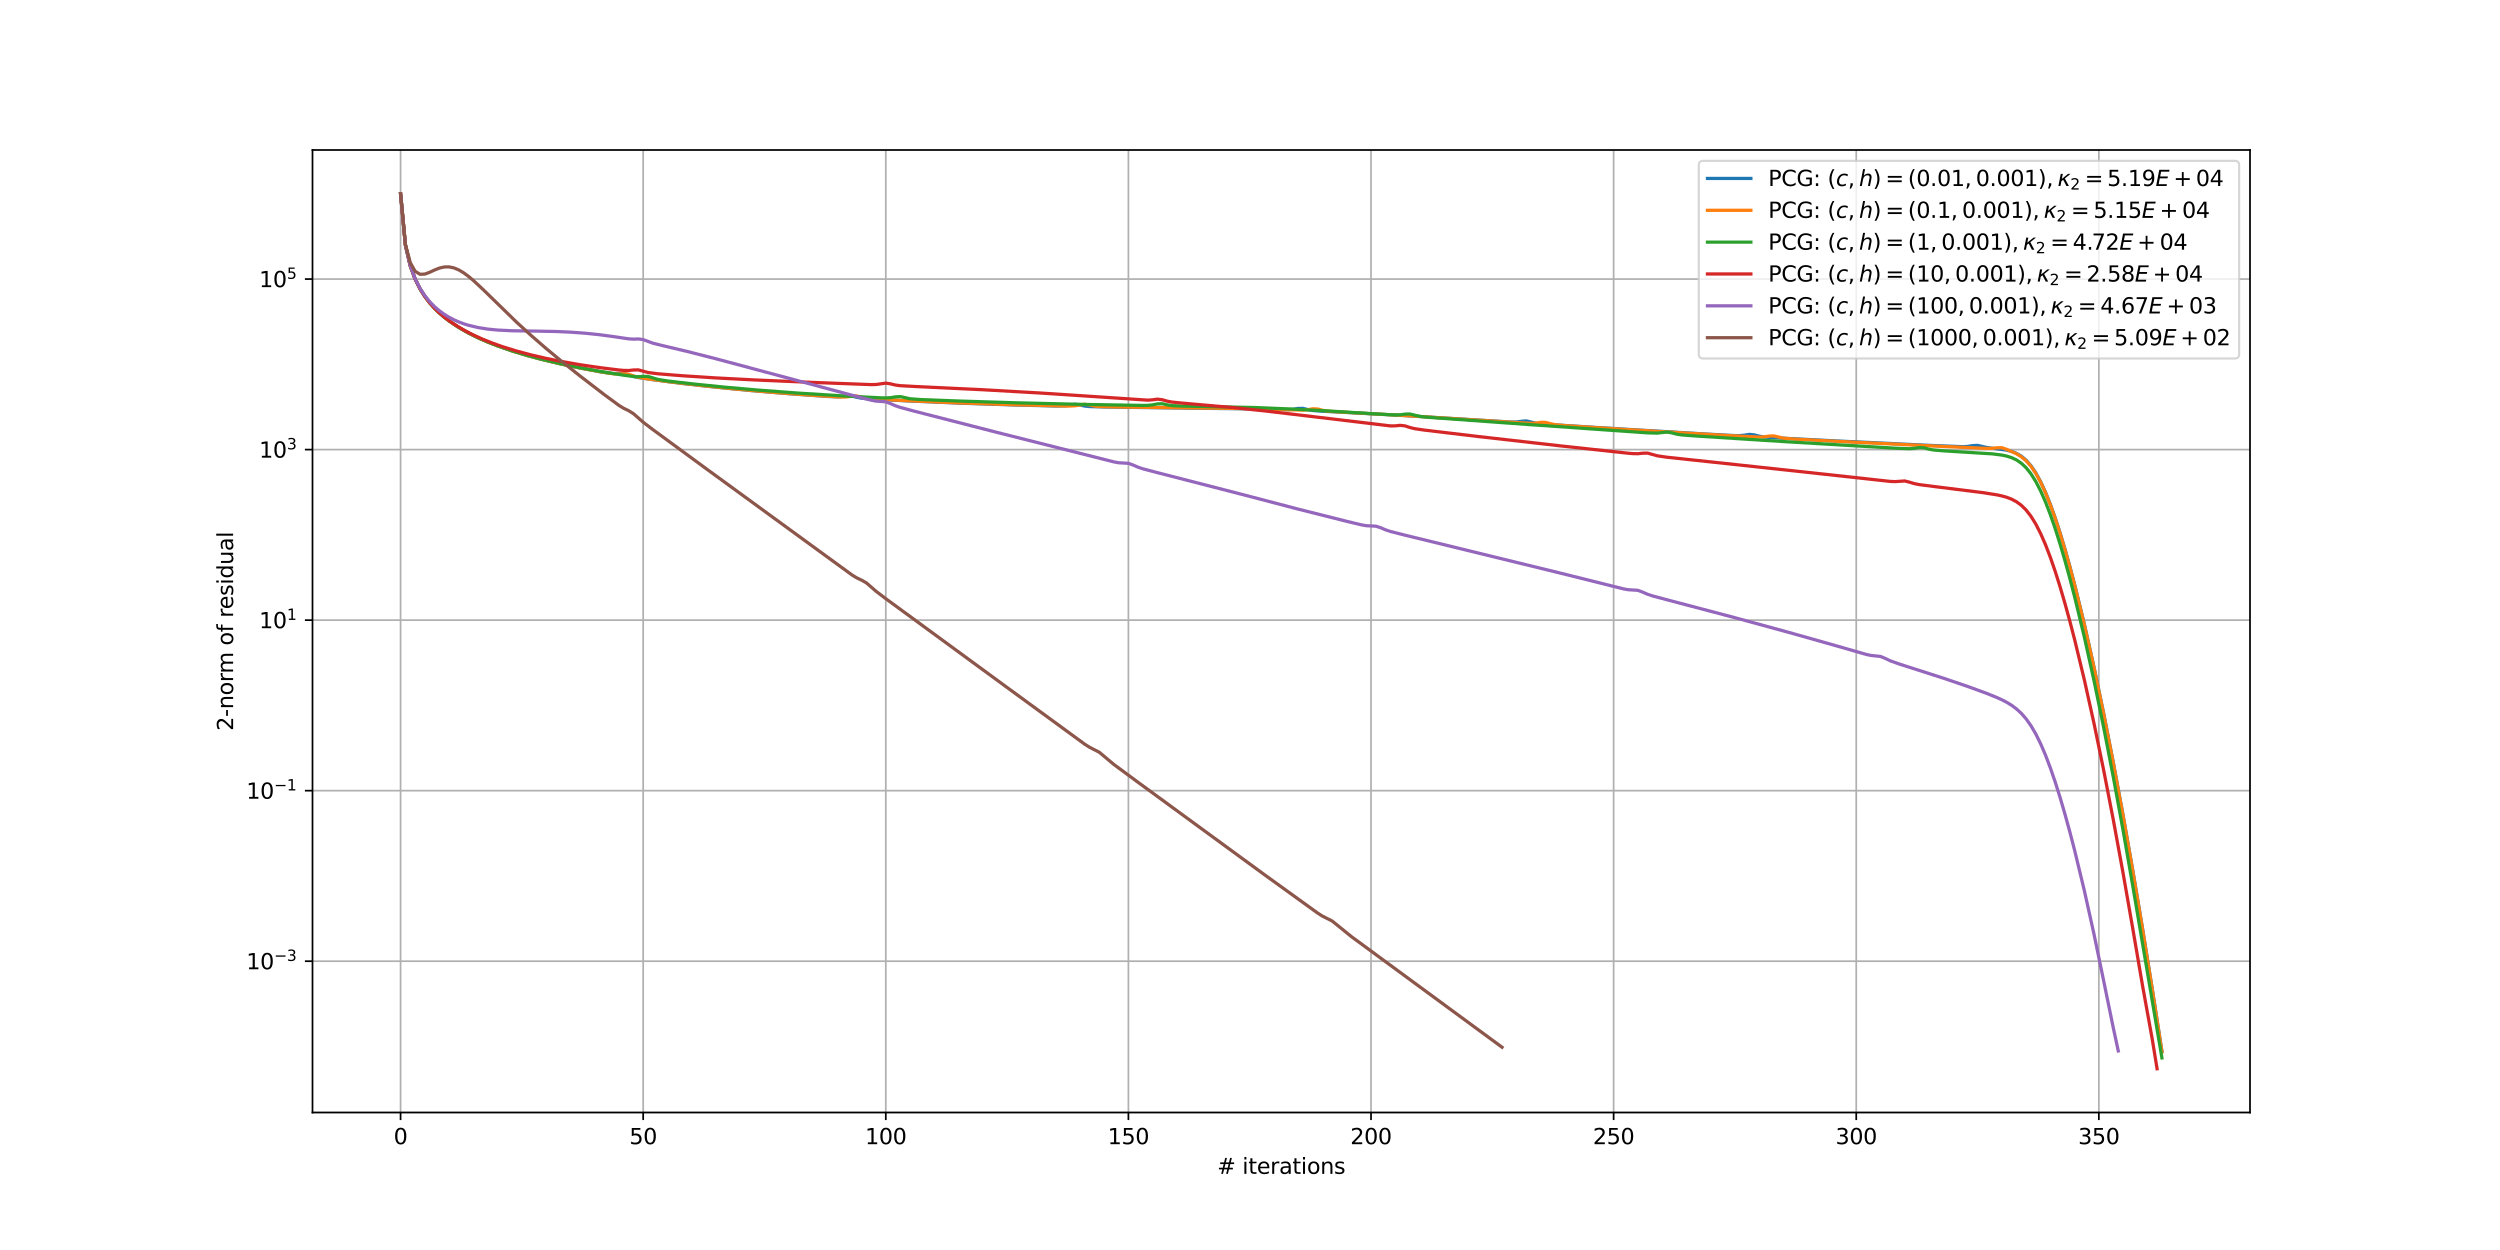 <?xml version="1.0" encoding="utf-8" standalone="no"?>
<!DOCTYPE svg PUBLIC "-//W3C//DTD SVG 1.1//EN"
  "http://www.w3.org/Graphics/SVG/1.1/DTD/svg11.dtd">
<svg xmlns:xlink="http://www.w3.org/1999/xlink" width="1152pt" height="576pt" viewBox="0 0 1152 576" xmlns="http://www.w3.org/2000/svg" version="1.1">
 <defs>
  <style type="text/css">*{stroke-linejoin: round; stroke-linecap: butt}</style>
 </defs>
 <g id="figure_1">
  <g id="patch_1">
   <path d="M 0 576 
L 1152 576 
L 1152 0 
L 0 0 
z
" style="fill: #ffffff"/>
  </g>
  <g id="axes_1">
   <g id="patch_2">
    <path d="M 144 512.64 
L 1036.8 512.64 
L 1036.8 69.12 
L 144 69.12 
z
" style="fill: #ffffff"/>
   </g>
   <g id="matplotlib.axis_1">
    <g id="xtick_1">
     <g id="line2d_1">
      <path d="M 184.582 512.64 
L 184.582 69.12 
" clip-path="url(#p4af32ac25d)" style="fill: none; stroke: #b0b0b0; stroke-width: 0.8; stroke-linecap: square"/>
     </g>
     <g id="line2d_2">
      <defs>
       <path id="m6d273bbdb6" d="M 0 0 
L 0 3.5 
" style="stroke: #000000; stroke-width: 0.8"/>
      </defs>
      <g>
       <use xlink:href="#m6d273bbdb6" x="184.582" y="512.64" style="stroke: #000000; stroke-width: 0.8"/>
      </g>
     </g>
     <g id="text_1">
      <!-- 0 -->
      <g transform="translate(181.401 527.238) scale(0.1 -0.1)">
       <defs>
        <path id="DejaVuSans-30" d="M 2034 4250 
Q 1547 4250 1301 3770 
Q 1056 3291 1056 2328 
Q 1056 1369 1301 889 
Q 1547 409 2034 409 
Q 2525 409 2770 889 
Q 3016 1369 3016 2328 
Q 3016 3291 2770 3770 
Q 2525 4250 2034 4250 
z
M 2034 4750 
Q 2819 4750 3233 4129 
Q 3647 3509 3647 2328 
Q 3647 1150 3233 529 
Q 2819 -91 2034 -91 
Q 1250 -91 836 529 
Q 422 1150 422 2328 
Q 422 3509 836 4129 
Q 1250 4750 2034 4750 
z
" transform="scale(0.016)"/>
       </defs>
       <use xlink:href="#DejaVuSans-30"/>
      </g>
     </g>
    </g>
    <g id="xtick_2">
     <g id="line2d_3">
      <path d="M 296.377 512.64 
L 296.377 69.12 
" clip-path="url(#p4af32ac25d)" style="fill: none; stroke: #b0b0b0; stroke-width: 0.8; stroke-linecap: square"/>
     </g>
     <g id="line2d_4">
      <g>
       <use xlink:href="#m6d273bbdb6" x="296.377" y="512.64" style="stroke: #000000; stroke-width: 0.8"/>
      </g>
     </g>
     <g id="text_2">
      <!-- 50 -->
      <g transform="translate(290.015 527.238) scale(0.1 -0.1)">
       <defs>
        <path id="DejaVuSans-35" d="M 691 4666 
L 3169 4666 
L 3169 4134 
L 1269 4134 
L 1269 2991 
Q 1406 3038 1543 3061 
Q 1681 3084 1819 3084 
Q 2600 3084 3056 2656 
Q 3513 2228 3513 1497 
Q 3513 744 3044 326 
Q 2575 -91 1722 -91 
Q 1428 -91 1123 -41 
Q 819 9 494 109 
L 494 744 
Q 775 591 1075 516 
Q 1375 441 1709 441 
Q 2250 441 2565 725 
Q 2881 1009 2881 1497 
Q 2881 1984 2565 2268 
Q 2250 2553 1709 2553 
Q 1456 2553 1204 2497 
Q 953 2441 691 2322 
L 691 4666 
z
" transform="scale(0.016)"/>
       </defs>
       <use xlink:href="#DejaVuSans-35"/>
       <use xlink:href="#DejaVuSans-30" x="63.623"/>
      </g>
     </g>
    </g>
    <g id="xtick_3">
     <g id="line2d_5">
      <path d="M 408.173 512.64 
L 408.173 69.12 
" clip-path="url(#p4af32ac25d)" style="fill: none; stroke: #b0b0b0; stroke-width: 0.8; stroke-linecap: square"/>
     </g>
     <g id="line2d_6">
      <g>
       <use xlink:href="#m6d273bbdb6" x="408.173" y="512.64" style="stroke: #000000; stroke-width: 0.8"/>
      </g>
     </g>
     <g id="text_3">
      <!-- 100 -->
      <g transform="translate(398.629 527.238) scale(0.1 -0.1)">
       <defs>
        <path id="DejaVuSans-31" d="M 794 531 
L 1825 531 
L 1825 4091 
L 703 3866 
L 703 4441 
L 1819 4666 
L 2450 4666 
L 2450 531 
L 3481 531 
L 3481 0 
L 794 0 
L 794 531 
z
" transform="scale(0.016)"/>
       </defs>
       <use xlink:href="#DejaVuSans-31"/>
       <use xlink:href="#DejaVuSans-30" x="63.623"/>
       <use xlink:href="#DejaVuSans-30" x="127.246"/>
      </g>
     </g>
    </g>
    <g id="xtick_4">
     <g id="line2d_7">
      <path d="M 519.969 512.64 
L 519.969 69.12 
" clip-path="url(#p4af32ac25d)" style="fill: none; stroke: #b0b0b0; stroke-width: 0.8; stroke-linecap: square"/>
     </g>
     <g id="line2d_8">
      <g>
       <use xlink:href="#m6d273bbdb6" x="519.969" y="512.64" style="stroke: #000000; stroke-width: 0.8"/>
      </g>
     </g>
     <g id="text_4">
      <!-- 150 -->
      <g transform="translate(510.425 527.238) scale(0.1 -0.1)">
       <use xlink:href="#DejaVuSans-31"/>
       <use xlink:href="#DejaVuSans-35" x="63.623"/>
       <use xlink:href="#DejaVuSans-30" x="127.246"/>
      </g>
     </g>
    </g>
    <g id="xtick_5">
     <g id="line2d_9">
      <path d="M 631.764 512.64 
L 631.764 69.12 
" clip-path="url(#p4af32ac25d)" style="fill: none; stroke: #b0b0b0; stroke-width: 0.8; stroke-linecap: square"/>
     </g>
     <g id="line2d_10">
      <g>
       <use xlink:href="#m6d273bbdb6" x="631.764" y="512.64" style="stroke: #000000; stroke-width: 0.8"/>
      </g>
     </g>
     <g id="text_5">
      <!-- 200 -->
      <g transform="translate(622.221 527.238) scale(0.1 -0.1)">
       <defs>
        <path id="DejaVuSans-32" d="M 1228 531 
L 3431 531 
L 3431 0 
L 469 0 
L 469 531 
Q 828 903 1448 1529 
Q 2069 2156 2228 2338 
Q 2531 2678 2651 2914 
Q 2772 3150 2772 3378 
Q 2772 3750 2511 3984 
Q 2250 4219 1831 4219 
Q 1534 4219 1204 4116 
Q 875 4013 500 3803 
L 500 4441 
Q 881 4594 1212 4672 
Q 1544 4750 1819 4750 
Q 2544 4750 2975 4387 
Q 3406 4025 3406 3419 
Q 3406 3131 3298 2873 
Q 3191 2616 2906 2266 
Q 2828 2175 2409 1742 
Q 1991 1309 1228 531 
z
" transform="scale(0.016)"/>
       </defs>
       <use xlink:href="#DejaVuSans-32"/>
       <use xlink:href="#DejaVuSans-30" x="63.623"/>
       <use xlink:href="#DejaVuSans-30" x="127.246"/>
      </g>
     </g>
    </g>
    <g id="xtick_6">
     <g id="line2d_11">
      <path d="M 743.56 512.64 
L 743.56 69.12 
" clip-path="url(#p4af32ac25d)" style="fill: none; stroke: #b0b0b0; stroke-width: 0.8; stroke-linecap: square"/>
     </g>
     <g id="line2d_12">
      <g>
       <use xlink:href="#m6d273bbdb6" x="743.56" y="512.64" style="stroke: #000000; stroke-width: 0.8"/>
      </g>
     </g>
     <g id="text_6">
      <!-- 250 -->
      <g transform="translate(734.016 527.238) scale(0.1 -0.1)">
       <use xlink:href="#DejaVuSans-32"/>
       <use xlink:href="#DejaVuSans-35" x="63.623"/>
       <use xlink:href="#DejaVuSans-30" x="127.246"/>
      </g>
     </g>
    </g>
    <g id="xtick_7">
     <g id="line2d_13">
      <path d="M 855.356 512.64 
L 855.356 69.12 
" clip-path="url(#p4af32ac25d)" style="fill: none; stroke: #b0b0b0; stroke-width: 0.8; stroke-linecap: square"/>
     </g>
     <g id="line2d_14">
      <g>
       <use xlink:href="#m6d273bbdb6" x="855.356" y="512.64" style="stroke: #000000; stroke-width: 0.8"/>
      </g>
     </g>
     <g id="text_7">
      <!-- 300 -->
      <g transform="translate(845.812 527.238) scale(0.1 -0.1)">
       <defs>
        <path id="DejaVuSans-33" d="M 2597 2516 
Q 3050 2419 3304 2112 
Q 3559 1806 3559 1356 
Q 3559 666 3084 287 
Q 2609 -91 1734 -91 
Q 1441 -91 1130 -33 
Q 819 25 488 141 
L 488 750 
Q 750 597 1062 519 
Q 1375 441 1716 441 
Q 2309 441 2620 675 
Q 2931 909 2931 1356 
Q 2931 1769 2642 2001 
Q 2353 2234 1838 2234 
L 1294 2234 
L 1294 2753 
L 1863 2753 
Q 2328 2753 2575 2939 
Q 2822 3125 2822 3475 
Q 2822 3834 2567 4026 
Q 2313 4219 1838 4219 
Q 1578 4219 1281 4162 
Q 984 4106 628 3988 
L 628 4550 
Q 988 4650 1302 4700 
Q 1616 4750 1894 4750 
Q 2613 4750 3031 4423 
Q 3450 4097 3450 3541 
Q 3450 3153 3228 2886 
Q 3006 2619 2597 2516 
z
" transform="scale(0.016)"/>
       </defs>
       <use xlink:href="#DejaVuSans-33"/>
       <use xlink:href="#DejaVuSans-30" x="63.623"/>
       <use xlink:href="#DejaVuSans-30" x="127.246"/>
      </g>
     </g>
    </g>
    <g id="xtick_8">
     <g id="line2d_15">
      <path d="M 967.151 512.64 
L 967.151 69.12 
" clip-path="url(#p4af32ac25d)" style="fill: none; stroke: #b0b0b0; stroke-width: 0.8; stroke-linecap: square"/>
     </g>
     <g id="line2d_16">
      <g>
       <use xlink:href="#m6d273bbdb6" x="967.151" y="512.64" style="stroke: #000000; stroke-width: 0.8"/>
      </g>
     </g>
     <g id="text_8">
      <!-- 350 -->
      <g transform="translate(957.608 527.238) scale(0.1 -0.1)">
       <use xlink:href="#DejaVuSans-33"/>
       <use xlink:href="#DejaVuSans-35" x="63.623"/>
       <use xlink:href="#DejaVuSans-30" x="127.246"/>
      </g>
     </g>
    </g>
    <g id="text_9">
     <!-- # iterations -->
     <g transform="translate(560.894 540.917) scale(0.1 -0.1)">
      <defs>
       <path id="DejaVuSans-23" d="M 3272 2816 
L 2363 2816 
L 2100 1772 
L 3016 1772 
L 3272 2816 
z
M 2803 4594 
L 2478 3297 
L 3391 3297 
L 3719 4594 
L 4219 4594 
L 3897 3297 
L 4872 3297 
L 4872 2816 
L 3775 2816 
L 3519 1772 
L 4513 1772 
L 4513 1294 
L 3397 1294 
L 3072 0 
L 2572 0 
L 2894 1294 
L 1978 1294 
L 1656 0 
L 1153 0 
L 1478 1294 
L 494 1294 
L 494 1772 
L 1594 1772 
L 1856 2816 
L 850 2816 
L 850 3297 
L 1978 3297 
L 2297 4594 
L 2803 4594 
z
" transform="scale(0.016)"/>
       <path id="DejaVuSans-20" transform="scale(0.016)"/>
       <path id="DejaVuSans-69" d="M 603 3500 
L 1178 3500 
L 1178 0 
L 603 0 
L 603 3500 
z
M 603 4863 
L 1178 4863 
L 1178 4134 
L 603 4134 
L 603 4863 
z
" transform="scale(0.016)"/>
       <path id="DejaVuSans-74" d="M 1172 4494 
L 1172 3500 
L 2356 3500 
L 2356 3053 
L 1172 3053 
L 1172 1153 
Q 1172 725 1289 603 
Q 1406 481 1766 481 
L 2356 481 
L 2356 0 
L 1766 0 
Q 1100 0 847 248 
Q 594 497 594 1153 
L 594 3053 
L 172 3053 
L 172 3500 
L 594 3500 
L 594 4494 
L 1172 4494 
z
" transform="scale(0.016)"/>
       <path id="DejaVuSans-65" d="M 3597 1894 
L 3597 1613 
L 953 1613 
Q 991 1019 1311 708 
Q 1631 397 2203 397 
Q 2534 397 2845 478 
Q 3156 559 3463 722 
L 3463 178 
Q 3153 47 2828 -22 
Q 2503 -91 2169 -91 
Q 1331 -91 842 396 
Q 353 884 353 1716 
Q 353 2575 817 3079 
Q 1281 3584 2069 3584 
Q 2775 3584 3186 3129 
Q 3597 2675 3597 1894 
z
M 3022 2063 
Q 3016 2534 2758 2815 
Q 2500 3097 2075 3097 
Q 1594 3097 1305 2825 
Q 1016 2553 972 2059 
L 3022 2063 
z
" transform="scale(0.016)"/>
       <path id="DejaVuSans-72" d="M 2631 2963 
Q 2534 3019 2420 3045 
Q 2306 3072 2169 3072 
Q 1681 3072 1420 2755 
Q 1159 2438 1159 1844 
L 1159 0 
L 581 0 
L 581 3500 
L 1159 3500 
L 1159 2956 
Q 1341 3275 1631 3429 
Q 1922 3584 2338 3584 
Q 2397 3584 2469 3576 
Q 2541 3569 2628 3553 
L 2631 2963 
z
" transform="scale(0.016)"/>
       <path id="DejaVuSans-61" d="M 2194 1759 
Q 1497 1759 1228 1600 
Q 959 1441 959 1056 
Q 959 750 1161 570 
Q 1363 391 1709 391 
Q 2188 391 2477 730 
Q 2766 1069 2766 1631 
L 2766 1759 
L 2194 1759 
z
M 3341 1997 
L 3341 0 
L 2766 0 
L 2766 531 
Q 2569 213 2275 61 
Q 1981 -91 1556 -91 
Q 1019 -91 701 211 
Q 384 513 384 1019 
Q 384 1609 779 1909 
Q 1175 2209 1959 2209 
L 2766 2209 
L 2766 2266 
Q 2766 2663 2505 2880 
Q 2244 3097 1772 3097 
Q 1472 3097 1187 3025 
Q 903 2953 641 2809 
L 641 3341 
Q 956 3463 1253 3523 
Q 1550 3584 1831 3584 
Q 2591 3584 2966 3190 
Q 3341 2797 3341 1997 
z
" transform="scale(0.016)"/>
       <path id="DejaVuSans-6f" d="M 1959 3097 
Q 1497 3097 1228 2736 
Q 959 2375 959 1747 
Q 959 1119 1226 758 
Q 1494 397 1959 397 
Q 2419 397 2687 759 
Q 2956 1122 2956 1747 
Q 2956 2369 2687 2733 
Q 2419 3097 1959 3097 
z
M 1959 3584 
Q 2709 3584 3137 3096 
Q 3566 2609 3566 1747 
Q 3566 888 3137 398 
Q 2709 -91 1959 -91 
Q 1206 -91 779 398 
Q 353 888 353 1747 
Q 353 2609 779 3096 
Q 1206 3584 1959 3584 
z
" transform="scale(0.016)"/>
       <path id="DejaVuSans-6e" d="M 3513 2113 
L 3513 0 
L 2938 0 
L 2938 2094 
Q 2938 2591 2744 2837 
Q 2550 3084 2163 3084 
Q 1697 3084 1428 2787 
Q 1159 2491 1159 1978 
L 1159 0 
L 581 0 
L 581 3500 
L 1159 3500 
L 1159 2956 
Q 1366 3272 1645 3428 
Q 1925 3584 2291 3584 
Q 2894 3584 3203 3211 
Q 3513 2838 3513 2113 
z
" transform="scale(0.016)"/>
       <path id="DejaVuSans-73" d="M 2834 3397 
L 2834 2853 
Q 2591 2978 2328 3040 
Q 2066 3103 1784 3103 
Q 1356 3103 1142 2972 
Q 928 2841 928 2578 
Q 928 2378 1081 2264 
Q 1234 2150 1697 2047 
L 1894 2003 
Q 2506 1872 2764 1633 
Q 3022 1394 3022 966 
Q 3022 478 2636 193 
Q 2250 -91 1575 -91 
Q 1294 -91 989 -36 
Q 684 19 347 128 
L 347 722 
Q 666 556 975 473 
Q 1284 391 1588 391 
Q 1994 391 2212 530 
Q 2431 669 2431 922 
Q 2431 1156 2273 1281 
Q 2116 1406 1581 1522 
L 1381 1569 
Q 847 1681 609 1914 
Q 372 2147 372 2553 
Q 372 3047 722 3315 
Q 1072 3584 1716 3584 
Q 2034 3584 2315 3537 
Q 2597 3491 2834 3397 
z
" transform="scale(0.016)"/>
      </defs>
      <use xlink:href="#DejaVuSans-23"/>
      <use xlink:href="#DejaVuSans-20" x="83.789"/>
      <use xlink:href="#DejaVuSans-69" x="115.576"/>
      <use xlink:href="#DejaVuSans-74" x="143.359"/>
      <use xlink:href="#DejaVuSans-65" x="182.568"/>
      <use xlink:href="#DejaVuSans-72" x="244.092"/>
      <use xlink:href="#DejaVuSans-61" x="285.205"/>
      <use xlink:href="#DejaVuSans-74" x="346.484"/>
      <use xlink:href="#DejaVuSans-69" x="385.693"/>
      <use xlink:href="#DejaVuSans-6f" x="413.477"/>
      <use xlink:href="#DejaVuSans-6e" x="474.658"/>
      <use xlink:href="#DejaVuSans-73" x="538.037"/>
     </g>
    </g>
   </g>
   <g id="matplotlib.axis_2">
    <g id="ytick_1">
     <g id="line2d_17">
      <path d="M 144 442.908 
L 1036.8 442.908 
" clip-path="url(#p4af32ac25d)" style="fill: none; stroke: #b0b0b0; stroke-width: 0.8; stroke-linecap: square"/>
     </g>
     <g id="line2d_18">
      <defs>
       <path id="md05f6a8816" d="M 0 0 
L -3.5 0 
" style="stroke: #000000; stroke-width: 0.8"/>
      </defs>
      <g>
       <use xlink:href="#md05f6a8816" x="144" y="442.908" style="stroke: #000000; stroke-width: 0.8"/>
      </g>
     </g>
     <g id="text_10">
      <!-- $\mathdefault{10^{-3}}$ -->
      <g transform="translate(113.5 446.707) scale(0.1 -0.1)">
       <defs>
        <path id="DejaVuSans-2212" d="M 678 2272 
L 4684 2272 
L 4684 1741 
L 678 1741 
L 678 2272 
z
" transform="scale(0.016)"/>
       </defs>
       <use xlink:href="#DejaVuSans-31" transform="translate(0 0.766)"/>
       <use xlink:href="#DejaVuSans-30" transform="translate(63.623 0.766)"/>
       <use xlink:href="#DejaVuSans-2212" transform="translate(128.203 39.047) scale(0.7)"/>
       <use xlink:href="#DejaVuSans-33" transform="translate(186.855 39.047) scale(0.7)"/>
      </g>
     </g>
    </g>
    <g id="ytick_2">
     <g id="line2d_19">
      <path d="M 144 364.329 
L 1036.8 364.329 
" clip-path="url(#p4af32ac25d)" style="fill: none; stroke: #b0b0b0; stroke-width: 0.8; stroke-linecap: square"/>
     </g>
     <g id="line2d_20">
      <g>
       <use xlink:href="#md05f6a8816" x="144" y="364.329" style="stroke: #000000; stroke-width: 0.8"/>
      </g>
     </g>
     <g id="text_11">
      <!-- $\mathdefault{10^{-1}}$ -->
      <g transform="translate(113.5 368.128) scale(0.1 -0.1)">
       <use xlink:href="#DejaVuSans-31" transform="translate(0 0.684)"/>
       <use xlink:href="#DejaVuSans-30" transform="translate(63.623 0.684)"/>
       <use xlink:href="#DejaVuSans-2212" transform="translate(128.203 38.966) scale(0.7)"/>
       <use xlink:href="#DejaVuSans-31" transform="translate(186.855 38.966) scale(0.7)"/>
      </g>
     </g>
    </g>
    <g id="ytick_3">
     <g id="line2d_21">
      <path d="M 144 285.75 
L 1036.8 285.75 
" clip-path="url(#p4af32ac25d)" style="fill: none; stroke: #b0b0b0; stroke-width: 0.8; stroke-linecap: square"/>
     </g>
     <g id="line2d_22">
      <g>
       <use xlink:href="#md05f6a8816" x="144" y="285.75" style="stroke: #000000; stroke-width: 0.8"/>
      </g>
     </g>
     <g id="text_12">
      <!-- $\mathdefault{10^{1}}$ -->
      <g transform="translate(119.4 289.549) scale(0.1 -0.1)">
       <use xlink:href="#DejaVuSans-31" transform="translate(0 0.684)"/>
       <use xlink:href="#DejaVuSans-30" transform="translate(63.623 0.684)"/>
       <use xlink:href="#DejaVuSans-31" transform="translate(128.203 38.966) scale(0.7)"/>
      </g>
     </g>
    </g>
    <g id="ytick_4">
     <g id="line2d_23">
      <path d="M 144 207.171 
L 1036.8 207.171 
" clip-path="url(#p4af32ac25d)" style="fill: none; stroke: #b0b0b0; stroke-width: 0.8; stroke-linecap: square"/>
     </g>
     <g id="line2d_24">
      <g>
       <use xlink:href="#md05f6a8816" x="144" y="207.171" style="stroke: #000000; stroke-width: 0.8"/>
      </g>
     </g>
     <g id="text_13">
      <!-- $\mathdefault{10^{3}}$ -->
      <g transform="translate(119.4 210.97) scale(0.1 -0.1)">
       <use xlink:href="#DejaVuSans-31" transform="translate(0 0.766)"/>
       <use xlink:href="#DejaVuSans-30" transform="translate(63.623 0.766)"/>
       <use xlink:href="#DejaVuSans-33" transform="translate(128.203 39.047) scale(0.7)"/>
      </g>
     </g>
    </g>
    <g id="ytick_5">
     <g id="line2d_25">
      <path d="M 144 128.592 
L 1036.8 128.592 
" clip-path="url(#p4af32ac25d)" style="fill: none; stroke: #b0b0b0; stroke-width: 0.8; stroke-linecap: square"/>
     </g>
     <g id="line2d_26">
      <g>
       <use xlink:href="#md05f6a8816" x="144" y="128.592" style="stroke: #000000; stroke-width: 0.8"/>
      </g>
     </g>
     <g id="text_14">
      <!-- $\mathdefault{10^{5}}$ -->
      <g transform="translate(119.4 132.391) scale(0.1 -0.1)">
       <use xlink:href="#DejaVuSans-31" transform="translate(0 0.684)"/>
       <use xlink:href="#DejaVuSans-30" transform="translate(63.623 0.684)"/>
       <use xlink:href="#DejaVuSans-35" transform="translate(128.203 38.966) scale(0.7)"/>
      </g>
     </g>
    </g>
    <g id="text_15">
     <!-- 2-norm of residual -->
     <g transform="translate(107.42 336.739) rotate(-90) scale(0.1 -0.1)">
      <defs>
       <path id="DejaVuSans-2d" d="M 313 2009 
L 1997 2009 
L 1997 1497 
L 313 1497 
L 313 2009 
z
" transform="scale(0.016)"/>
       <path id="DejaVuSans-6d" d="M 3328 2828 
Q 3544 3216 3844 3400 
Q 4144 3584 4550 3584 
Q 5097 3584 5394 3201 
Q 5691 2819 5691 2113 
L 5691 0 
L 5113 0 
L 5113 2094 
Q 5113 2597 4934 2840 
Q 4756 3084 4391 3084 
Q 3944 3084 3684 2787 
Q 3425 2491 3425 1978 
L 3425 0 
L 2847 0 
L 2847 2094 
Q 2847 2600 2669 2842 
Q 2491 3084 2119 3084 
Q 1678 3084 1418 2786 
Q 1159 2488 1159 1978 
L 1159 0 
L 581 0 
L 581 3500 
L 1159 3500 
L 1159 2956 
Q 1356 3278 1631 3431 
Q 1906 3584 2284 3584 
Q 2666 3584 2933 3390 
Q 3200 3197 3328 2828 
z
" transform="scale(0.016)"/>
       <path id="DejaVuSans-66" d="M 2375 4863 
L 2375 4384 
L 1825 4384 
Q 1516 4384 1395 4259 
Q 1275 4134 1275 3809 
L 1275 3500 
L 2222 3500 
L 2222 3053 
L 1275 3053 
L 1275 0 
L 697 0 
L 697 3053 
L 147 3053 
L 147 3500 
L 697 3500 
L 697 3744 
Q 697 4328 969 4595 
Q 1241 4863 1831 4863 
L 2375 4863 
z
" transform="scale(0.016)"/>
       <path id="DejaVuSans-64" d="M 2906 2969 
L 2906 4863 
L 3481 4863 
L 3481 0 
L 2906 0 
L 2906 525 
Q 2725 213 2448 61 
Q 2172 -91 1784 -91 
Q 1150 -91 751 415 
Q 353 922 353 1747 
Q 353 2572 751 3078 
Q 1150 3584 1784 3584 
Q 2172 3584 2448 3432 
Q 2725 3281 2906 2969 
z
M 947 1747 
Q 947 1113 1208 752 
Q 1469 391 1925 391 
Q 2381 391 2643 752 
Q 2906 1113 2906 1747 
Q 2906 2381 2643 2742 
Q 2381 3103 1925 3103 
Q 1469 3103 1208 2742 
Q 947 2381 947 1747 
z
" transform="scale(0.016)"/>
       <path id="DejaVuSans-75" d="M 544 1381 
L 544 3500 
L 1119 3500 
L 1119 1403 
Q 1119 906 1312 657 
Q 1506 409 1894 409 
Q 2359 409 2629 706 
Q 2900 1003 2900 1516 
L 2900 3500 
L 3475 3500 
L 3475 0 
L 2900 0 
L 2900 538 
Q 2691 219 2414 64 
Q 2138 -91 1772 -91 
Q 1169 -91 856 284 
Q 544 659 544 1381 
z
M 1991 3584 
L 1991 3584 
z
" transform="scale(0.016)"/>
       <path id="DejaVuSans-6c" d="M 603 4863 
L 1178 4863 
L 1178 0 
L 603 0 
L 603 4863 
z
" transform="scale(0.016)"/>
      </defs>
      <use xlink:href="#DejaVuSans-32"/>
      <use xlink:href="#DejaVuSans-2d" x="63.623"/>
      <use xlink:href="#DejaVuSans-6e" x="99.707"/>
      <use xlink:href="#DejaVuSans-6f" x="163.086"/>
      <use xlink:href="#DejaVuSans-72" x="224.268"/>
      <use xlink:href="#DejaVuSans-6d" x="263.631"/>
      <use xlink:href="#DejaVuSans-20" x="361.043"/>
      <use xlink:href="#DejaVuSans-6f" x="392.83"/>
      <use xlink:href="#DejaVuSans-66" x="454.012"/>
      <use xlink:href="#DejaVuSans-20" x="489.217"/>
      <use xlink:href="#DejaVuSans-72" x="521.004"/>
      <use xlink:href="#DejaVuSans-65" x="559.867"/>
      <use xlink:href="#DejaVuSans-73" x="621.391"/>
      <use xlink:href="#DejaVuSans-69" x="673.49"/>
      <use xlink:href="#DejaVuSans-64" x="701.273"/>
      <use xlink:href="#DejaVuSans-75" x="764.75"/>
      <use xlink:href="#DejaVuSans-61" x="828.129"/>
      <use xlink:href="#DejaVuSans-6c" x="889.408"/>
     </g>
    </g>
   </g>
   <g id="line2d_27">
    <path d="M 184.582 89.302 
L 186.818 112.957 
L 189.054 122.505 
L 191.29 128.59 
L 193.525 133.066 
L 195.761 136.608 
L 197.997 139.539 
L 200.233 142.039 
L 202.469 144.218 
L 204.705 146.15 
L 206.941 147.884 
L 211.413 150.897 
L 215.885 153.454 
L 220.356 155.673 
L 224.828 157.634 
L 229.3 159.389 
L 236.008 161.716 
L 242.716 163.754 
L 249.423 165.566 
L 258.367 167.701 
L 267.311 169.581 
L 276.254 171.25 
L 280.726 171.957 
L 282.962 172.147 
L 287.434 172.048 
L 291.906 173.463 
L 294.142 173.952 
L 300.849 174.958 
L 314.265 176.673 
L 329.916 178.414 
L 345.568 179.924 
L 363.455 181.414 
L 381.342 182.682 
L 385.814 182.856 
L 388.05 182.712 
L 390.286 182.352 
L 392.522 182.456 
L 394.758 183.066 
L 396.994 183.486 
L 401.465 183.857 
L 419.353 184.786 
L 441.712 185.741 
L 466.307 186.572 
L 486.43 187.089 
L 490.902 187.001 
L 495.374 186.294 
L 497.61 186.618 
L 499.846 187.11 
L 502.081 187.344 
L 508.789 187.539 
L 537.856 187.936 
L 580.338 188.459 
L 593.754 188.775 
L 595.99 188.596 
L 598.226 188.19 
L 600.462 188.188 
L 602.698 188.752 
L 604.933 189.158 
L 609.405 189.487 
L 642.944 191.246 
L 678.719 193.422 
L 696.606 194.486 
L 698.842 194.443 
L 701.078 194.138 
L 703.314 193.958 
L 707.785 195.012 
L 712.257 195.493 
L 734.616 196.918 
L 783.806 199.88 
L 799.458 200.724 
L 801.694 200.732 
L 803.93 200.517 
L 806.166 200.162 
L 808.402 200.406 
L 810.637 201.002 
L 812.873 201.362 
L 817.345 201.694 
L 846.412 203.199 
L 891.13 205.318 
L 904.546 205.832 
L 906.782 205.71 
L 909.018 205.334 
L 911.253 205.229 
L 915.725 206.253 
L 924.669 207.4 
L 926.905 207.988 
L 929.141 208.878 
L 931.377 210.191 
L 933.613 212.057 
L 935.849 214.593 
L 938.084 217.88 
L 940.32 221.951 
L 942.556 226.794 
L 944.792 232.369 
L 947.028 238.617 
L 949.264 245.482 
L 951.5 252.911 
L 953.736 260.862 
L 955.972 269.299 
L 960.444 287.521 
L 964.915 307.398 
L 969.387 328.797 
L 973.859 351.616 
L 978.331 375.77 
L 982.803 401.188 
L 987.275 427.81 
L 991.746 455.585 
L 996.218 484.465 
L 996.218 484.465 
" clip-path="url(#p4af32ac25d)" style="fill: none; stroke: #1f77b4; stroke-width: 1.5; stroke-linecap: square"/>
   </g>
   <g id="line2d_28">
    <path d="M 184.582 89.302 
L 186.818 112.957 
L 189.054 122.505 
L 191.29 128.59 
L 193.525 133.066 
L 195.761 136.608 
L 197.997 139.539 
L 200.233 142.039 
L 202.469 144.218 
L 204.705 146.149 
L 206.941 147.883 
L 211.413 150.896 
L 215.885 153.452 
L 220.356 155.671 
L 224.828 157.631 
L 229.3 159.385 
L 236.008 161.711 
L 242.716 163.749 
L 249.423 165.559 
L 258.367 167.692 
L 267.311 169.569 
L 276.254 171.239 
L 280.726 171.98 
L 282.962 172.266 
L 285.198 172.355 
L 287.434 172.195 
L 289.67 172.434 
L 291.906 173.226 
L 294.142 173.856 
L 298.613 174.62 
L 309.793 176.1 
L 323.208 177.666 
L 338.86 179.263 
L 356.747 180.833 
L 374.634 182.176 
L 385.814 182.892 
L 388.05 182.964 
L 390.286 182.877 
L 392.522 182.53 
L 394.758 182.453 
L 399.229 183.499 
L 403.701 183.905 
L 419.353 184.706 
L 441.712 185.652 
L 466.307 186.476 
L 490.902 187.089 
L 493.138 187.093 
L 495.374 186.98 
L 499.846 186.279 
L 502.081 186.639 
L 504.317 187.115 
L 506.553 187.333 
L 513.261 187.515 
L 542.328 187.889 
L 575.867 188.28 
L 593.754 188.829 
L 600.462 188.966 
L 602.698 188.764 
L 604.933 188.367 
L 607.169 188.478 
L 609.405 189.062 
L 611.641 189.443 
L 616.113 189.769 
L 649.652 191.635 
L 692.134 194.307 
L 705.55 195.067 
L 707.785 194.955 
L 710.021 194.604 
L 712.257 194.63 
L 714.493 195.237 
L 716.729 195.699 
L 721.201 196.122 
L 750.268 197.965 
L 794.986 200.628 
L 810.637 201.413 
L 812.873 201.31 
L 815.109 200.952 
L 817.345 200.87 
L 821.817 201.902 
L 826.289 202.299 
L 848.648 203.468 
L 895.602 205.727 
L 915.725 206.625 
L 917.961 206.591 
L 920.197 206.339 
L 922.433 206.303 
L 924.669 207.068 
L 929.141 209.073 
L 931.377 210.427 
L 933.613 212.305 
L 935.849 214.845 
L 938.084 218.133 
L 940.32 222.205 
L 942.556 227.049 
L 944.792 232.624 
L 947.028 238.872 
L 949.264 245.737 
L 951.5 253.166 
L 953.736 261.117 
L 955.972 269.554 
L 960.444 287.776 
L 964.915 307.653 
L 969.387 329.052 
L 973.859 351.871 
L 978.331 376.025 
L 982.803 401.443 
L 987.275 428.065 
L 991.746 455.84 
L 996.218 484.721 
L 996.218 484.721 
" clip-path="url(#p4af32ac25d)" style="fill: none; stroke: #ff7f0e; stroke-width: 1.5; stroke-linecap: square"/>
   </g>
   <g id="line2d_29">
    <path d="M 184.582 89.302 
L 186.818 112.957 
L 189.054 122.505 
L 191.29 128.59 
L 193.525 133.065 
L 195.761 136.606 
L 197.997 139.536 
L 200.233 142.035 
L 202.469 144.213 
L 204.705 146.143 
L 206.941 147.875 
L 211.413 150.884 
L 215.885 153.436 
L 220.356 155.651 
L 224.828 157.605 
L 229.3 159.353 
L 236.008 161.668 
L 242.716 163.693 
L 249.423 165.489 
L 258.367 167.6 
L 267.311 169.452 
L 276.254 171.096 
L 287.434 172.905 
L 291.906 173.49 
L 294.142 173.6 
L 296.377 173.434 
L 298.613 173.458 
L 303.085 174.811 
L 307.557 175.546 
L 318.737 176.857 
L 334.388 178.447 
L 350.039 179.813 
L 367.927 181.147 
L 388.05 182.405 
L 405.937 183.32 
L 408.173 183.362 
L 410.409 183.247 
L 412.645 182.873 
L 414.881 182.756 
L 419.353 183.745 
L 423.824 184.096 
L 441.712 184.786 
L 468.543 185.616 
L 499.846 186.359 
L 526.676 186.825 
L 528.912 186.781 
L 531.148 186.559 
L 533.384 186.105 
L 535.62 186.05 
L 537.856 186.559 
L 540.092 186.909 
L 544.564 187.108 
L 578.102 187.781 
L 593.754 188.415 
L 611.641 189.346 
L 636.236 190.867 
L 642.944 191.227 
L 645.18 191.155 
L 647.416 190.827 
L 649.652 190.765 
L 654.124 191.861 
L 658.595 192.333 
L 705.55 195.709 
L 759.211 199.462 
L 763.683 199.576 
L 768.155 199.059 
L 770.391 199.468 
L 772.627 200.061 
L 774.863 200.402 
L 781.571 200.918 
L 824.053 203.611 
L 873.243 206.517 
L 879.951 206.773 
L 882.187 206.603 
L 884.423 206.235 
L 886.658 206.371 
L 888.894 206.978 
L 891.13 207.38 
L 895.602 207.745 
L 917.961 209.135 
L 922.433 209.694 
L 924.669 210.166 
L 926.905 210.869 
L 929.141 211.91 
L 931.377 213.415 
L 933.613 215.512 
L 935.849 218.306 
L 938.084 221.864 
L 940.32 226.204 
L 942.556 231.304 
L 944.792 237.115 
L 947.028 243.579 
L 949.264 250.641 
L 951.5 258.253 
L 953.736 266.373 
L 955.972 274.97 
L 960.444 293.488 
L 964.915 313.637 
L 969.387 335.291 
L 973.859 358.349 
L 978.331 382.73 
L 982.803 408.36 
L 996.218 487.491 
L 996.218 487.491 
" clip-path="url(#p4af32ac25d)" style="fill: none; stroke: #2ca02c; stroke-width: 1.5; stroke-linecap: square"/>
   </g>
   <g id="line2d_30">
    <path d="M 184.582 89.302 
L 186.818 112.955 
L 189.054 122.501 
L 191.29 128.581 
L 193.525 133.051 
L 195.761 136.584 
L 197.997 139.505 
L 200.233 141.993 
L 202.469 144.157 
L 204.705 146.072 
L 206.941 147.788 
L 209.177 149.34 
L 213.649 152.057 
L 218.121 154.376 
L 222.592 156.39 
L 227.064 158.163 
L 231.536 159.742 
L 238.244 161.813 
L 244.951 163.596 
L 251.659 165.146 
L 258.367 166.502 
L 267.311 168.062 
L 276.254 169.384 
L 285.198 170.491 
L 287.434 170.687 
L 289.67 170.728 
L 291.906 170.494 
L 294.142 170.442 
L 298.613 171.648 
L 303.085 172.229 
L 314.265 173.132 
L 329.916 174.149 
L 347.803 175.079 
L 374.634 176.222 
L 401.465 177.228 
L 403.701 177.176 
L 408.173 176.546 
L 410.409 176.888 
L 412.645 177.433 
L 414.881 177.725 
L 421.589 178.09 
L 452.891 179.592 
L 479.722 181.122 
L 506.553 182.894 
L 528.912 184.394 
L 531.148 184.228 
L 533.384 183.921 
L 535.62 184.21 
L 537.856 184.86 
L 540.092 185.278 
L 544.564 185.733 
L 569.159 187.9 
L 584.81 189.587 
L 607.169 192.246 
L 640.708 196.255 
L 642.944 196.235 
L 645.18 196.001 
L 647.416 196.244 
L 649.652 196.984 
L 651.888 197.536 
L 656.359 198.191 
L 680.954 201.124 
L 718.965 205.45 
L 750.268 208.849 
L 752.504 209.03 
L 754.74 209.066 
L 756.976 208.835 
L 759.211 208.793 
L 763.683 210.041 
L 768.155 210.695 
L 794.986 213.565 
L 853.12 219.867 
L 871.007 221.834 
L 873.243 221.927 
L 877.715 221.628 
L 879.951 222.192 
L 882.187 222.874 
L 884.423 223.31 
L 891.13 224.176 
L 913.489 226.977 
L 920.197 228.033 
L 922.433 228.517 
L 924.669 229.144 
L 926.905 229.996 
L 929.141 231.175 
L 931.377 232.802 
L 933.613 234.999 
L 935.849 237.871 
L 938.084 241.484 
L 940.32 245.861 
L 942.556 250.982 
L 944.792 256.806 
L 947.028 263.277 
L 949.264 270.343 
L 951.5 277.957 
L 953.736 286.079 
L 955.972 294.677 
L 960.444 313.196 
L 964.915 333.347 
L 969.387 355.001 
L 973.859 378.06 
L 978.331 402.44 
L 982.803 428.036 
L 987.275 454.157 
L 991.746 478.81 
L 993.982 492.48 
L 993.982 492.48 
" clip-path="url(#p4af32ac25d)" style="fill: none; stroke: #d62728; stroke-width: 1.5; stroke-linecap: square"/>
   </g>
   <g id="line2d_31">
    <path d="M 184.582 89.3 
L 186.818 112.942 
L 189.054 122.451 
L 191.29 128.471 
L 193.525 132.848 
L 195.761 136.254 
L 197.997 139.008 
L 200.233 141.287 
L 202.469 143.2 
L 204.705 144.819 
L 206.941 146.194 
L 209.177 147.362 
L 211.413 148.351 
L 213.649 149.187 
L 215.885 149.887 
L 220.356 150.95 
L 224.828 151.652 
L 229.3 152.089 
L 236.008 152.415 
L 247.187 152.58 
L 256.131 152.753 
L 262.839 153.048 
L 269.547 153.536 
L 276.254 154.235 
L 282.962 155.142 
L 289.67 156.137 
L 291.906 156.279 
L 294.142 156.186 
L 296.377 156.486 
L 300.849 158.152 
L 305.321 159.259 
L 316.501 161.908 
L 329.916 165.329 
L 352.275 171.308 
L 396.994 183.301 
L 401.465 184.419 
L 403.701 184.833 
L 408.173 185.144 
L 410.409 186.007 
L 412.645 186.991 
L 414.881 187.739 
L 421.589 189.544 
L 459.599 199.296 
L 513.261 212.834 
L 515.497 213.242 
L 519.969 213.504 
L 522.205 214.31 
L 524.441 215.292 
L 526.676 216.037 
L 533.384 217.809 
L 571.395 227.584 
L 598.226 234.61 
L 620.585 240.234 
L 627.293 241.835 
L 629.528 242.243 
L 634 242.461 
L 636.236 243.181 
L 638.472 244.158 
L 640.708 244.901 
L 647.416 246.606 
L 718.965 264.079 
L 748.032 271.337 
L 750.268 271.738 
L 754.74 272.019 
L 756.976 272.861 
L 759.211 273.841 
L 761.447 274.584 
L 768.155 276.383 
L 799.458 284.639 
L 824.053 291.344 
L 846.412 297.662 
L 859.827 301.523 
L 862.063 302.021 
L 866.535 302.482 
L 868.771 303.409 
L 871.007 304.492 
L 875.479 306.081 
L 895.602 312.534 
L 906.782 316.348 
L 915.725 319.611 
L 920.197 321.427 
L 922.433 322.449 
L 924.669 323.607 
L 926.905 324.97 
L 929.141 326.624 
L 931.377 328.675 
L 933.613 331.231 
L 935.849 334.386 
L 938.084 338.207 
L 940.32 342.727 
L 942.556 347.942 
L 944.792 353.823 
L 947.028 360.331 
L 949.264 367.42 
L 951.5 375.049 
L 953.736 383.183 
L 955.972 391.79 
L 960.444 410.324 
L 964.915 430.482 
L 969.387 452.059 
L 973.859 473.898 
L 976.095 484.268 
L 976.095 484.268 
" clip-path="url(#p4af32ac25d)" style="fill: none; stroke: #9467bd; stroke-width: 1.5; stroke-linecap: square"/>
   </g>
   <g id="line2d_32">
    <path d="M 184.582 89.28 
L 186.818 112.66 
L 189.054 121.036 
L 191.29 124.999 
L 193.525 126.382 
L 195.761 126.301 
L 197.997 125.464 
L 200.233 124.426 
L 202.469 123.538 
L 204.705 123.02 
L 206.941 122.981 
L 209.177 123.445 
L 211.413 124.379 
L 213.649 125.71 
L 215.885 127.355 
L 218.121 129.231 
L 222.592 133.401 
L 238.244 148.654 
L 244.951 154.771 
L 251.659 160.588 
L 258.367 166.155 
L 267.311 173.284 
L 278.49 181.875 
L 285.198 186.8 
L 287.434 188.169 
L 289.67 189.232 
L 291.906 190.635 
L 296.377 194.557 
L 300.849 197.969 
L 325.444 216.005 
L 392.522 264.889 
L 394.758 266.262 
L 396.994 267.32 
L 399.229 268.6 
L 403.701 272.475 
L 408.173 275.878 
L 464.071 316.797 
L 499.846 342.93 
L 502.081 344.341 
L 506.553 346.642 
L 513.261 352.264 
L 524.441 360.507 
L 582.574 403.001 
L 607.169 420.742 
L 609.405 422.165 
L 613.877 424.417 
L 622.821 431.667 
L 692.134 482.564 
L 692.134 482.564 
" clip-path="url(#p4af32ac25d)" style="fill: none; stroke: #8c564b; stroke-width: 1.5; stroke-linecap: square"/>
   </g>
   <g id="patch_3">
    <path d="M 144 512.64 
L 144 69.12 
" style="fill: none; stroke: #000000; stroke-width: 0.8; stroke-linejoin: miter; stroke-linecap: square"/>
   </g>
   <g id="patch_4">
    <path d="M 1036.8 512.64 
L 1036.8 69.12 
" style="fill: none; stroke: #000000; stroke-width: 0.8; stroke-linejoin: miter; stroke-linecap: square"/>
   </g>
   <g id="patch_5">
    <path d="M 144 512.64 
L 1036.8 512.64 
" style="fill: none; stroke: #000000; stroke-width: 0.8; stroke-linejoin: miter; stroke-linecap: square"/>
   </g>
   <g id="patch_6">
    <path d="M 144 69.12 
L 1036.8 69.12 
" style="fill: none; stroke: #000000; stroke-width: 0.8; stroke-linejoin: miter; stroke-linecap: square"/>
   </g>
   <g id="legend_1">
    <g id="patch_7">
     <path d="M 784.8 165.189 
L 1029.8 165.189 
Q 1031.8 165.189 1031.8 163.189 
L 1031.8 76.12 
Q 1031.8 74.12 1029.8 74.12 
L 784.8 74.12 
Q 782.8 74.12 782.8 76.12 
L 782.8 163.189 
Q 782.8 165.189 784.8 165.189 
z
" style="fill: #ffffff; opacity: 0.8; stroke: #cccccc; stroke-linejoin: miter"/>
    </g>
    <g id="line2d_33">
     <path d="M 786.8 82.218 
L 796.8 82.218 
L 806.8 82.218 
" style="fill: none; stroke: #1f77b4; stroke-width: 1.5; stroke-linecap: square"/>
    </g>
    <g id="text_16">
     <!-- PCG: $(c,h)=(0.01, 0.001), \kappa_2=5.19E+04$ -->
     <g transform="translate(814.8 85.718) scale(0.1 -0.1)">
      <defs>
       <path id="DejaVuSans-50" d="M 1259 4147 
L 1259 2394 
L 2053 2394 
Q 2494 2394 2734 2622 
Q 2975 2850 2975 3272 
Q 2975 3691 2734 3919 
Q 2494 4147 2053 4147 
L 1259 4147 
z
M 628 4666 
L 2053 4666 
Q 2838 4666 3239 4311 
Q 3641 3956 3641 3272 
Q 3641 2581 3239 2228 
Q 2838 1875 2053 1875 
L 1259 1875 
L 1259 0 
L 628 0 
L 628 4666 
z
" transform="scale(0.016)"/>
       <path id="DejaVuSans-43" d="M 4122 4306 
L 4122 3641 
Q 3803 3938 3442 4084 
Q 3081 4231 2675 4231 
Q 1875 4231 1450 3742 
Q 1025 3253 1025 2328 
Q 1025 1406 1450 917 
Q 1875 428 2675 428 
Q 3081 428 3442 575 
Q 3803 722 4122 1019 
L 4122 359 
Q 3791 134 3420 21 
Q 3050 -91 2638 -91 
Q 1578 -91 968 557 
Q 359 1206 359 2328 
Q 359 3453 968 4101 
Q 1578 4750 2638 4750 
Q 3056 4750 3426 4639 
Q 3797 4528 4122 4306 
z
" transform="scale(0.016)"/>
       <path id="DejaVuSans-47" d="M 3809 666 
L 3809 1919 
L 2778 1919 
L 2778 2438 
L 4434 2438 
L 4434 434 
Q 4069 175 3628 42 
Q 3188 -91 2688 -91 
Q 1594 -91 976 548 
Q 359 1188 359 2328 
Q 359 3472 976 4111 
Q 1594 4750 2688 4750 
Q 3144 4750 3555 4637 
Q 3966 4525 4313 4306 
L 4313 3634 
Q 3963 3931 3569 4081 
Q 3175 4231 2741 4231 
Q 1884 4231 1454 3753 
Q 1025 3275 1025 2328 
Q 1025 1384 1454 906 
Q 1884 428 2741 428 
Q 3075 428 3337 486 
Q 3600 544 3809 666 
z
" transform="scale(0.016)"/>
       <path id="DejaVuSans-3a" d="M 750 794 
L 1409 794 
L 1409 0 
L 750 0 
L 750 794 
z
M 750 3309 
L 1409 3309 
L 1409 2516 
L 750 2516 
L 750 3309 
z
" transform="scale(0.016)"/>
       <path id="DejaVuSans-28" d="M 1984 4856 
Q 1566 4138 1362 3434 
Q 1159 2731 1159 2009 
Q 1159 1288 1364 580 
Q 1569 -128 1984 -844 
L 1484 -844 
Q 1016 -109 783 600 
Q 550 1309 550 2009 
Q 550 2706 781 3412 
Q 1013 4119 1484 4856 
L 1984 4856 
z
" transform="scale(0.016)"/>
       <path id="DejaVuSans-Oblique-63" d="M 3431 3366 
L 3316 2797 
Q 3109 2947 2876 3022 
Q 2644 3097 2394 3097 
Q 2119 3097 1870 3000 
Q 1622 2903 1453 2725 
Q 1184 2453 1037 2087 
Q 891 1722 891 1331 
Q 891 859 1127 628 
Q 1363 397 1844 397 
Q 2081 397 2348 469 
Q 2616 541 2906 684 
L 2797 116 
Q 2547 13 2283 -39 
Q 2019 -91 1741 -91 
Q 1044 -91 669 257 
Q 294 606 294 1253 
Q 294 1797 489 2255 
Q 684 2713 1069 3078 
Q 1331 3328 1684 3456 
Q 2038 3584 2456 3584 
Q 2700 3584 2940 3529 
Q 3181 3475 3431 3366 
z
" transform="scale(0.016)"/>
       <path id="DejaVuSans-2c" d="M 750 794 
L 1409 794 
L 1409 256 
L 897 -744 
L 494 -744 
L 750 256 
L 750 794 
z
" transform="scale(0.016)"/>
       <path id="DejaVuSans-Oblique-68" d="M 3566 2113 
L 3156 0 
L 2578 0 
L 2988 2091 
Q 3016 2238 3031 2350 
Q 3047 2463 3047 2528 
Q 3047 2791 2881 2937 
Q 2716 3084 2419 3084 
Q 1956 3084 1617 2771 
Q 1278 2459 1178 1941 
L 800 0 
L 225 0 
L 1172 4863 
L 1747 4863 
L 1375 2950 
Q 1594 3244 1934 3414 
Q 2275 3584 2650 3584 
Q 3113 3584 3367 3334 
Q 3622 3084 3622 2631 
Q 3622 2519 3608 2391 
Q 3594 2263 3566 2113 
z
" transform="scale(0.016)"/>
       <path id="DejaVuSans-29" d="M 513 4856 
L 1013 4856 
Q 1481 4119 1714 3412 
Q 1947 2706 1947 2009 
Q 1947 1309 1714 600 
Q 1481 -109 1013 -844 
L 513 -844 
Q 928 -128 1133 580 
Q 1338 1288 1338 2009 
Q 1338 2731 1133 3434 
Q 928 4138 513 4856 
z
" transform="scale(0.016)"/>
       <path id="DejaVuSans-3d" d="M 678 2906 
L 4684 2906 
L 4684 2381 
L 678 2381 
L 678 2906 
z
M 678 1631 
L 4684 1631 
L 4684 1100 
L 678 1100 
L 678 1631 
z
" transform="scale(0.016)"/>
       <path id="DejaVuSans-2e" d="M 684 794 
L 1344 794 
L 1344 0 
L 684 0 
L 684 794 
z
" transform="scale(0.016)"/>
       <path id="DejaVuSans-Oblique-3ba" d="M 938 3500 
L 1531 3500 
L 1247 2047 
L 3041 3500 
L 3741 3500 
L 2106 2181 
L 3275 0 
L 2572 0 
L 1628 1806 
L 1122 1403 
L 850 0 
L 256 0 
L 938 3500 
z
" transform="scale(0.016)"/>
       <path id="DejaVuSans-39" d="M 703 97 
L 703 672 
Q 941 559 1184 500 
Q 1428 441 1663 441 
Q 2288 441 2617 861 
Q 2947 1281 2994 2138 
Q 2813 1869 2534 1725 
Q 2256 1581 1919 1581 
Q 1219 1581 811 2004 
Q 403 2428 403 3163 
Q 403 3881 828 4315 
Q 1253 4750 1959 4750 
Q 2769 4750 3195 4129 
Q 3622 3509 3622 2328 
Q 3622 1225 3098 567 
Q 2575 -91 1691 -91 
Q 1453 -91 1209 -44 
Q 966 3 703 97 
z
M 1959 2075 
Q 2384 2075 2632 2365 
Q 2881 2656 2881 3163 
Q 2881 3666 2632 3958 
Q 2384 4250 1959 4250 
Q 1534 4250 1286 3958 
Q 1038 3666 1038 3163 
Q 1038 2656 1286 2365 
Q 1534 2075 1959 2075 
z
" transform="scale(0.016)"/>
       <path id="DejaVuSans-Oblique-45" d="M 1081 4666 
L 4031 4666 
L 3928 4134 
L 1606 4134 
L 1338 2753 
L 3566 2753 
L 3463 2222 
L 1234 2222 
L 909 531 
L 3284 531 
L 3181 0 
L 172 0 
L 1081 4666 
z
" transform="scale(0.016)"/>
       <path id="DejaVuSans-2b" d="M 2944 4013 
L 2944 2272 
L 4684 2272 
L 4684 1741 
L 2944 1741 
L 2944 0 
L 2419 0 
L 2419 1741 
L 678 1741 
L 678 2272 
L 2419 2272 
L 2419 4013 
L 2944 4013 
z
" transform="scale(0.016)"/>
       <path id="DejaVuSans-34" d="M 2419 4116 
L 825 1625 
L 2419 1625 
L 2419 4116 
z
M 2253 4666 
L 3047 4666 
L 3047 1625 
L 3713 1625 
L 3713 1100 
L 3047 1100 
L 3047 0 
L 2419 0 
L 2419 1100 
L 313 1100 
L 313 1709 
L 2253 4666 
z
" transform="scale(0.016)"/>
      </defs>
      <use xlink:href="#DejaVuSans-50" transform="translate(0 0.016)"/>
      <use xlink:href="#DejaVuSans-43" transform="translate(60.303 0.016)"/>
      <use xlink:href="#DejaVuSans-47" transform="translate(130.127 0.016)"/>
      <use xlink:href="#DejaVuSans-3a" transform="translate(207.617 0.016)"/>
      <use xlink:href="#DejaVuSans-20" transform="translate(241.309 0.016)"/>
      <use xlink:href="#DejaVuSans-28" transform="translate(273.096 0.016)"/>
      <use xlink:href="#DejaVuSans-Oblique-63" transform="translate(312.109 0.016)"/>
      <use xlink:href="#DejaVuSans-2c" transform="translate(367.09 0.016)"/>
      <use xlink:href="#DejaVuSans-Oblique-68" transform="translate(418.359 0.016)"/>
      <use xlink:href="#DejaVuSans-29" transform="translate(481.738 0.016)"/>
      <use xlink:href="#DejaVuSans-3d" transform="translate(540.234 0.016)"/>
      <use xlink:href="#DejaVuSans-28" transform="translate(643.506 0.016)"/>
      <use xlink:href="#DejaVuSans-30" transform="translate(682.52 0.016)"/>
      <use xlink:href="#DejaVuSans-2e" transform="translate(746.143 0.016)"/>
      <use xlink:href="#DejaVuSans-30" transform="translate(777.93 0.016)"/>
      <use xlink:href="#DejaVuSans-31" transform="translate(841.553 0.016)"/>
      <use xlink:href="#DejaVuSans-2c" transform="translate(905.176 0.016)"/>
      <use xlink:href="#DejaVuSans-30" transform="translate(956.445 0.016)"/>
      <use xlink:href="#DejaVuSans-2e" transform="translate(1020.068 0.016)"/>
      <use xlink:href="#DejaVuSans-30" transform="translate(1051.855 0.016)"/>
      <use xlink:href="#DejaVuSans-30" transform="translate(1115.479 0.016)"/>
      <use xlink:href="#DejaVuSans-31" transform="translate(1179.102 0.016)"/>
      <use xlink:href="#DejaVuSans-29" transform="translate(1242.725 0.016)"/>
      <use xlink:href="#DejaVuSans-2c" transform="translate(1281.738 0.016)"/>
      <use xlink:href="#DejaVuSans-Oblique-3ba" transform="translate(1333.008 0.016)"/>
      <use xlink:href="#DejaVuSans-32" transform="translate(1391.943 -16.391) scale(0.7)"/>
      <use xlink:href="#DejaVuSans-3d" transform="translate(1458.696 0.016)"/>
      <use xlink:href="#DejaVuSans-35" transform="translate(1561.968 0.016)"/>
      <use xlink:href="#DejaVuSans-2e" transform="translate(1625.591 0.016)"/>
      <use xlink:href="#DejaVuSans-31" transform="translate(1657.378 0.016)"/>
      <use xlink:href="#DejaVuSans-39" transform="translate(1721.001 0.016)"/>
      <use xlink:href="#DejaVuSans-Oblique-45" transform="translate(1784.624 0.016)"/>
      <use xlink:href="#DejaVuSans-2b" transform="translate(1867.29 0.016)"/>
      <use xlink:href="#DejaVuSans-30" transform="translate(1970.562 0.016)"/>
      <use xlink:href="#DejaVuSans-34" transform="translate(2034.185 0.016)"/>
     </g>
    </g>
    <g id="line2d_34">
     <path d="M 786.8 96.897 
L 796.8 96.897 
L 806.8 96.897 
" style="fill: none; stroke: #ff7f0e; stroke-width: 1.5; stroke-linecap: square"/>
    </g>
    <g id="text_17">
     <!-- PCG: $(c,h)=(0.1, 0.001), \kappa_2=5.15E+04$ -->
     <g transform="translate(814.8 100.397) scale(0.1 -0.1)">
      <use xlink:href="#DejaVuSans-50" transform="translate(0 0.016)"/>
      <use xlink:href="#DejaVuSans-43" transform="translate(60.303 0.016)"/>
      <use xlink:href="#DejaVuSans-47" transform="translate(130.127 0.016)"/>
      <use xlink:href="#DejaVuSans-3a" transform="translate(207.617 0.016)"/>
      <use xlink:href="#DejaVuSans-20" transform="translate(241.309 0.016)"/>
      <use xlink:href="#DejaVuSans-28" transform="translate(273.096 0.016)"/>
      <use xlink:href="#DejaVuSans-Oblique-63" transform="translate(312.109 0.016)"/>
      <use xlink:href="#DejaVuSans-2c" transform="translate(367.09 0.016)"/>
      <use xlink:href="#DejaVuSans-Oblique-68" transform="translate(418.359 0.016)"/>
      <use xlink:href="#DejaVuSans-29" transform="translate(481.738 0.016)"/>
      <use xlink:href="#DejaVuSans-3d" transform="translate(540.234 0.016)"/>
      <use xlink:href="#DejaVuSans-28" transform="translate(643.506 0.016)"/>
      <use xlink:href="#DejaVuSans-30" transform="translate(682.52 0.016)"/>
      <use xlink:href="#DejaVuSans-2e" transform="translate(746.143 0.016)"/>
      <use xlink:href="#DejaVuSans-31" transform="translate(777.93 0.016)"/>
      <use xlink:href="#DejaVuSans-2c" transform="translate(841.553 0.016)"/>
      <use xlink:href="#DejaVuSans-30" transform="translate(892.822 0.016)"/>
      <use xlink:href="#DejaVuSans-2e" transform="translate(956.445 0.016)"/>
      <use xlink:href="#DejaVuSans-30" transform="translate(988.232 0.016)"/>
      <use xlink:href="#DejaVuSans-30" transform="translate(1051.855 0.016)"/>
      <use xlink:href="#DejaVuSans-31" transform="translate(1115.479 0.016)"/>
      <use xlink:href="#DejaVuSans-29" transform="translate(1179.102 0.016)"/>
      <use xlink:href="#DejaVuSans-2c" transform="translate(1218.115 0.016)"/>
      <use xlink:href="#DejaVuSans-Oblique-3ba" transform="translate(1269.385 0.016)"/>
      <use xlink:href="#DejaVuSans-32" transform="translate(1328.32 -16.391) scale(0.7)"/>
      <use xlink:href="#DejaVuSans-3d" transform="translate(1395.073 0.016)"/>
      <use xlink:href="#DejaVuSans-35" transform="translate(1498.345 0.016)"/>
      <use xlink:href="#DejaVuSans-2e" transform="translate(1561.968 0.016)"/>
      <use xlink:href="#DejaVuSans-31" transform="translate(1593.755 0.016)"/>
      <use xlink:href="#DejaVuSans-35" transform="translate(1657.378 0.016)"/>
      <use xlink:href="#DejaVuSans-Oblique-45" transform="translate(1721.001 0.016)"/>
      <use xlink:href="#DejaVuSans-2b" transform="translate(1803.667 0.016)"/>
      <use xlink:href="#DejaVuSans-30" transform="translate(1906.938 0.016)"/>
      <use xlink:href="#DejaVuSans-34" transform="translate(1970.562 0.016)"/>
     </g>
    </g>
    <g id="line2d_35">
     <path d="M 786.8 111.575 
L 796.8 111.575 
L 806.8 111.575 
" style="fill: none; stroke: #2ca02c; stroke-width: 1.5; stroke-linecap: square"/>
    </g>
    <g id="text_18">
     <!-- PCG: $(c,h)=(1, 0.001), \kappa_2=4.72E+04$ -->
     <g transform="translate(814.8 115.075) scale(0.1 -0.1)">
      <defs>
       <path id="DejaVuSans-37" d="M 525 4666 
L 3525 4666 
L 3525 4397 
L 1831 0 
L 1172 0 
L 2766 4134 
L 525 4134 
L 525 4666 
z
" transform="scale(0.016)"/>
      </defs>
      <use xlink:href="#DejaVuSans-50" transform="translate(0 0.016)"/>
      <use xlink:href="#DejaVuSans-43" transform="translate(60.303 0.016)"/>
      <use xlink:href="#DejaVuSans-47" transform="translate(130.127 0.016)"/>
      <use xlink:href="#DejaVuSans-3a" transform="translate(207.617 0.016)"/>
      <use xlink:href="#DejaVuSans-20" transform="translate(241.309 0.016)"/>
      <use xlink:href="#DejaVuSans-28" transform="translate(273.096 0.016)"/>
      <use xlink:href="#DejaVuSans-Oblique-63" transform="translate(312.109 0.016)"/>
      <use xlink:href="#DejaVuSans-2c" transform="translate(367.09 0.016)"/>
      <use xlink:href="#DejaVuSans-Oblique-68" transform="translate(418.359 0.016)"/>
      <use xlink:href="#DejaVuSans-29" transform="translate(481.738 0.016)"/>
      <use xlink:href="#DejaVuSans-3d" transform="translate(540.234 0.016)"/>
      <use xlink:href="#DejaVuSans-28" transform="translate(643.506 0.016)"/>
      <use xlink:href="#DejaVuSans-31" transform="translate(682.52 0.016)"/>
      <use xlink:href="#DejaVuSans-2c" transform="translate(746.143 0.016)"/>
      <use xlink:href="#DejaVuSans-30" transform="translate(797.412 0.016)"/>
      <use xlink:href="#DejaVuSans-2e" transform="translate(861.035 0.016)"/>
      <use xlink:href="#DejaVuSans-30" transform="translate(892.822 0.016)"/>
      <use xlink:href="#DejaVuSans-30" transform="translate(956.445 0.016)"/>
      <use xlink:href="#DejaVuSans-31" transform="translate(1020.068 0.016)"/>
      <use xlink:href="#DejaVuSans-29" transform="translate(1083.691 0.016)"/>
      <use xlink:href="#DejaVuSans-2c" transform="translate(1122.705 0.016)"/>
      <use xlink:href="#DejaVuSans-Oblique-3ba" transform="translate(1173.975 0.016)"/>
      <use xlink:href="#DejaVuSans-32" transform="translate(1232.91 -16.391) scale(0.7)"/>
      <use xlink:href="#DejaVuSans-3d" transform="translate(1299.663 0.016)"/>
      <use xlink:href="#DejaVuSans-34" transform="translate(1402.935 0.016)"/>
      <use xlink:href="#DejaVuSans-2e" transform="translate(1466.558 0.016)"/>
      <use xlink:href="#DejaVuSans-37" transform="translate(1490.595 0.016)"/>
      <use xlink:href="#DejaVuSans-32" transform="translate(1554.218 0.016)"/>
      <use xlink:href="#DejaVuSans-Oblique-45" transform="translate(1617.841 0.016)"/>
      <use xlink:href="#DejaVuSans-2b" transform="translate(1700.507 0.016)"/>
      <use xlink:href="#DejaVuSans-30" transform="translate(1803.778 0.016)"/>
      <use xlink:href="#DejaVuSans-34" transform="translate(1867.401 0.016)"/>
     </g>
    </g>
    <g id="line2d_36">
     <path d="M 786.8 126.253 
L 796.8 126.253 
L 806.8 126.253 
" style="fill: none; stroke: #d62728; stroke-width: 1.5; stroke-linecap: square"/>
    </g>
    <g id="text_19">
     <!-- PCG: $(c,h)=(10, 0.001), \kappa_2=2.58E+04$ -->
     <g transform="translate(814.8 129.753) scale(0.1 -0.1)">
      <defs>
       <path id="DejaVuSans-38" d="M 2034 2216 
Q 1584 2216 1326 1975 
Q 1069 1734 1069 1313 
Q 1069 891 1326 650 
Q 1584 409 2034 409 
Q 2484 409 2743 651 
Q 3003 894 3003 1313 
Q 3003 1734 2745 1975 
Q 2488 2216 2034 2216 
z
M 1403 2484 
Q 997 2584 770 2862 
Q 544 3141 544 3541 
Q 544 4100 942 4425 
Q 1341 4750 2034 4750 
Q 2731 4750 3128 4425 
Q 3525 4100 3525 3541 
Q 3525 3141 3298 2862 
Q 3072 2584 2669 2484 
Q 3125 2378 3379 2068 
Q 3634 1759 3634 1313 
Q 3634 634 3220 271 
Q 2806 -91 2034 -91 
Q 1263 -91 848 271 
Q 434 634 434 1313 
Q 434 1759 690 2068 
Q 947 2378 1403 2484 
z
M 1172 3481 
Q 1172 3119 1398 2916 
Q 1625 2713 2034 2713 
Q 2441 2713 2670 2916 
Q 2900 3119 2900 3481 
Q 2900 3844 2670 4047 
Q 2441 4250 2034 4250 
Q 1625 4250 1398 4047 
Q 1172 3844 1172 3481 
z
" transform="scale(0.016)"/>
      </defs>
      <use xlink:href="#DejaVuSans-50" transform="translate(0 0.016)"/>
      <use xlink:href="#DejaVuSans-43" transform="translate(60.303 0.016)"/>
      <use xlink:href="#DejaVuSans-47" transform="translate(130.127 0.016)"/>
      <use xlink:href="#DejaVuSans-3a" transform="translate(207.617 0.016)"/>
      <use xlink:href="#DejaVuSans-20" transform="translate(241.309 0.016)"/>
      <use xlink:href="#DejaVuSans-28" transform="translate(273.096 0.016)"/>
      <use xlink:href="#DejaVuSans-Oblique-63" transform="translate(312.109 0.016)"/>
      <use xlink:href="#DejaVuSans-2c" transform="translate(367.09 0.016)"/>
      <use xlink:href="#DejaVuSans-Oblique-68" transform="translate(418.359 0.016)"/>
      <use xlink:href="#DejaVuSans-29" transform="translate(481.738 0.016)"/>
      <use xlink:href="#DejaVuSans-3d" transform="translate(540.234 0.016)"/>
      <use xlink:href="#DejaVuSans-28" transform="translate(643.506 0.016)"/>
      <use xlink:href="#DejaVuSans-31" transform="translate(682.52 0.016)"/>
      <use xlink:href="#DejaVuSans-30" transform="translate(746.143 0.016)"/>
      <use xlink:href="#DejaVuSans-2c" transform="translate(809.766 0.016)"/>
      <use xlink:href="#DejaVuSans-30" transform="translate(861.035 0.016)"/>
      <use xlink:href="#DejaVuSans-2e" transform="translate(924.658 0.016)"/>
      <use xlink:href="#DejaVuSans-30" transform="translate(956.445 0.016)"/>
      <use xlink:href="#DejaVuSans-30" transform="translate(1020.068 0.016)"/>
      <use xlink:href="#DejaVuSans-31" transform="translate(1083.691 0.016)"/>
      <use xlink:href="#DejaVuSans-29" transform="translate(1147.314 0.016)"/>
      <use xlink:href="#DejaVuSans-2c" transform="translate(1186.328 0.016)"/>
      <use xlink:href="#DejaVuSans-Oblique-3ba" transform="translate(1237.598 0.016)"/>
      <use xlink:href="#DejaVuSans-32" transform="translate(1296.533 -16.391) scale(0.7)"/>
      <use xlink:href="#DejaVuSans-3d" transform="translate(1363.286 0.016)"/>
      <use xlink:href="#DejaVuSans-32" transform="translate(1466.558 0.016)"/>
      <use xlink:href="#DejaVuSans-2e" transform="translate(1530.181 0.016)"/>
      <use xlink:href="#DejaVuSans-35" transform="translate(1561.968 0.016)"/>
      <use xlink:href="#DejaVuSans-38" transform="translate(1625.591 0.016)"/>
      <use xlink:href="#DejaVuSans-Oblique-45" transform="translate(1689.214 0.016)"/>
      <use xlink:href="#DejaVuSans-2b" transform="translate(1771.88 0.016)"/>
      <use xlink:href="#DejaVuSans-30" transform="translate(1875.151 0.016)"/>
      <use xlink:href="#DejaVuSans-34" transform="translate(1938.774 0.016)"/>
     </g>
    </g>
    <g id="line2d_37">
     <path d="M 786.8 140.931 
L 796.8 140.931 
L 806.8 140.931 
" style="fill: none; stroke: #9467bd; stroke-width: 1.5; stroke-linecap: square"/>
    </g>
    <g id="text_20">
     <!-- PCG: $(c,h)=(100, 0.001), \kappa_2=4.67E+03$ -->
     <g transform="translate(814.8 144.431) scale(0.1 -0.1)">
      <defs>
       <path id="DejaVuSans-36" d="M 2113 2584 
Q 1688 2584 1439 2293 
Q 1191 2003 1191 1497 
Q 1191 994 1439 701 
Q 1688 409 2113 409 
Q 2538 409 2786 701 
Q 3034 994 3034 1497 
Q 3034 2003 2786 2293 
Q 2538 2584 2113 2584 
z
M 3366 4563 
L 3366 3988 
Q 3128 4100 2886 4159 
Q 2644 4219 2406 4219 
Q 1781 4219 1451 3797 
Q 1122 3375 1075 2522 
Q 1259 2794 1537 2939 
Q 1816 3084 2150 3084 
Q 2853 3084 3261 2657 
Q 3669 2231 3669 1497 
Q 3669 778 3244 343 
Q 2819 -91 2113 -91 
Q 1303 -91 875 529 
Q 447 1150 447 2328 
Q 447 3434 972 4092 
Q 1497 4750 2381 4750 
Q 2619 4750 2861 4703 
Q 3103 4656 3366 4563 
z
" transform="scale(0.016)"/>
      </defs>
      <use xlink:href="#DejaVuSans-50" transform="translate(0 0.016)"/>
      <use xlink:href="#DejaVuSans-43" transform="translate(60.303 0.016)"/>
      <use xlink:href="#DejaVuSans-47" transform="translate(130.127 0.016)"/>
      <use xlink:href="#DejaVuSans-3a" transform="translate(207.617 0.016)"/>
      <use xlink:href="#DejaVuSans-20" transform="translate(241.309 0.016)"/>
      <use xlink:href="#DejaVuSans-28" transform="translate(273.096 0.016)"/>
      <use xlink:href="#DejaVuSans-Oblique-63" transform="translate(312.109 0.016)"/>
      <use xlink:href="#DejaVuSans-2c" transform="translate(367.09 0.016)"/>
      <use xlink:href="#DejaVuSans-Oblique-68" transform="translate(418.359 0.016)"/>
      <use xlink:href="#DejaVuSans-29" transform="translate(481.738 0.016)"/>
      <use xlink:href="#DejaVuSans-3d" transform="translate(540.234 0.016)"/>
      <use xlink:href="#DejaVuSans-28" transform="translate(643.506 0.016)"/>
      <use xlink:href="#DejaVuSans-31" transform="translate(682.52 0.016)"/>
      <use xlink:href="#DejaVuSans-30" transform="translate(746.143 0.016)"/>
      <use xlink:href="#DejaVuSans-30" transform="translate(809.766 0.016)"/>
      <use xlink:href="#DejaVuSans-2c" transform="translate(873.389 0.016)"/>
      <use xlink:href="#DejaVuSans-30" transform="translate(924.658 0.016)"/>
      <use xlink:href="#DejaVuSans-2e" transform="translate(988.281 0.016)"/>
      <use xlink:href="#DejaVuSans-30" transform="translate(1020.068 0.016)"/>
      <use xlink:href="#DejaVuSans-30" transform="translate(1083.691 0.016)"/>
      <use xlink:href="#DejaVuSans-31" transform="translate(1147.314 0.016)"/>
      <use xlink:href="#DejaVuSans-29" transform="translate(1210.938 0.016)"/>
      <use xlink:href="#DejaVuSans-2c" transform="translate(1249.951 0.016)"/>
      <use xlink:href="#DejaVuSans-Oblique-3ba" transform="translate(1301.221 0.016)"/>
      <use xlink:href="#DejaVuSans-32" transform="translate(1360.156 -16.391) scale(0.7)"/>
      <use xlink:href="#DejaVuSans-3d" transform="translate(1426.909 0.016)"/>
      <use xlink:href="#DejaVuSans-34" transform="translate(1530.181 0.016)"/>
      <use xlink:href="#DejaVuSans-2e" transform="translate(1593.804 0.016)"/>
      <use xlink:href="#DejaVuSans-36" transform="translate(1625.591 0.016)"/>
      <use xlink:href="#DejaVuSans-37" transform="translate(1689.214 0.016)"/>
      <use xlink:href="#DejaVuSans-Oblique-45" transform="translate(1752.837 0.016)"/>
      <use xlink:href="#DejaVuSans-2b" transform="translate(1835.503 0.016)"/>
      <use xlink:href="#DejaVuSans-30" transform="translate(1938.774 0.016)"/>
      <use xlink:href="#DejaVuSans-33" transform="translate(2002.397 0.016)"/>
     </g>
    </g>
    <g id="line2d_38">
     <path d="M 786.8 155.609 
L 796.8 155.609 
L 806.8 155.609 
" style="fill: none; stroke: #8c564b; stroke-width: 1.5; stroke-linecap: square"/>
    </g>
    <g id="text_21">
     <!-- PCG: $(c,h)=(1000, 0.001), \kappa_2=5.09E+02$ -->
     <g transform="translate(814.8 159.109) scale(0.1 -0.1)">
      <use xlink:href="#DejaVuSans-50" transform="translate(0 0.016)"/>
      <use xlink:href="#DejaVuSans-43" transform="translate(60.303 0.016)"/>
      <use xlink:href="#DejaVuSans-47" transform="translate(130.127 0.016)"/>
      <use xlink:href="#DejaVuSans-3a" transform="translate(207.617 0.016)"/>
      <use xlink:href="#DejaVuSans-20" transform="translate(241.309 0.016)"/>
      <use xlink:href="#DejaVuSans-28" transform="translate(273.096 0.016)"/>
      <use xlink:href="#DejaVuSans-Oblique-63" transform="translate(312.109 0.016)"/>
      <use xlink:href="#DejaVuSans-2c" transform="translate(367.09 0.016)"/>
      <use xlink:href="#DejaVuSans-Oblique-68" transform="translate(418.359 0.016)"/>
      <use xlink:href="#DejaVuSans-29" transform="translate(481.738 0.016)"/>
      <use xlink:href="#DejaVuSans-3d" transform="translate(540.234 0.016)"/>
      <use xlink:href="#DejaVuSans-28" transform="translate(643.506 0.016)"/>
      <use xlink:href="#DejaVuSans-31" transform="translate(682.52 0.016)"/>
      <use xlink:href="#DejaVuSans-30" transform="translate(746.143 0.016)"/>
      <use xlink:href="#DejaVuSans-30" transform="translate(809.766 0.016)"/>
      <use xlink:href="#DejaVuSans-30" transform="translate(873.389 0.016)"/>
      <use xlink:href="#DejaVuSans-2c" transform="translate(937.012 0.016)"/>
      <use xlink:href="#DejaVuSans-30" transform="translate(988.281 0.016)"/>
      <use xlink:href="#DejaVuSans-2e" transform="translate(1051.904 0.016)"/>
      <use xlink:href="#DejaVuSans-30" transform="translate(1083.691 0.016)"/>
      <use xlink:href="#DejaVuSans-30" transform="translate(1147.314 0.016)"/>
      <use xlink:href="#DejaVuSans-31" transform="translate(1210.938 0.016)"/>
      <use xlink:href="#DejaVuSans-29" transform="translate(1274.561 0.016)"/>
      <use xlink:href="#DejaVuSans-2c" transform="translate(1313.574 0.016)"/>
      <use xlink:href="#DejaVuSans-Oblique-3ba" transform="translate(1364.844 0.016)"/>
      <use xlink:href="#DejaVuSans-32" transform="translate(1423.779 -16.391) scale(0.7)"/>
      <use xlink:href="#DejaVuSans-3d" transform="translate(1490.532 0.016)"/>
      <use xlink:href="#DejaVuSans-35" transform="translate(1593.804 0.016)"/>
      <use xlink:href="#DejaVuSans-2e" transform="translate(1657.427 0.016)"/>
      <use xlink:href="#DejaVuSans-30" transform="translate(1689.214 0.016)"/>
      <use xlink:href="#DejaVuSans-39" transform="translate(1752.837 0.016)"/>
      <use xlink:href="#DejaVuSans-Oblique-45" transform="translate(1816.46 0.016)"/>
      <use xlink:href="#DejaVuSans-2b" transform="translate(1899.126 0.016)"/>
      <use xlink:href="#DejaVuSans-30" transform="translate(2002.397 0.016)"/>
      <use xlink:href="#DejaVuSans-32" transform="translate(2066.021 0.016)"/>
     </g>
    </g>
   </g>
  </g>
 </g>
 <defs>
  <clipPath id="p4af32ac25d">
   <rect x="144" y="69.12" width="892.8" height="443.52"/>
  </clipPath>
 </defs>
</svg>
